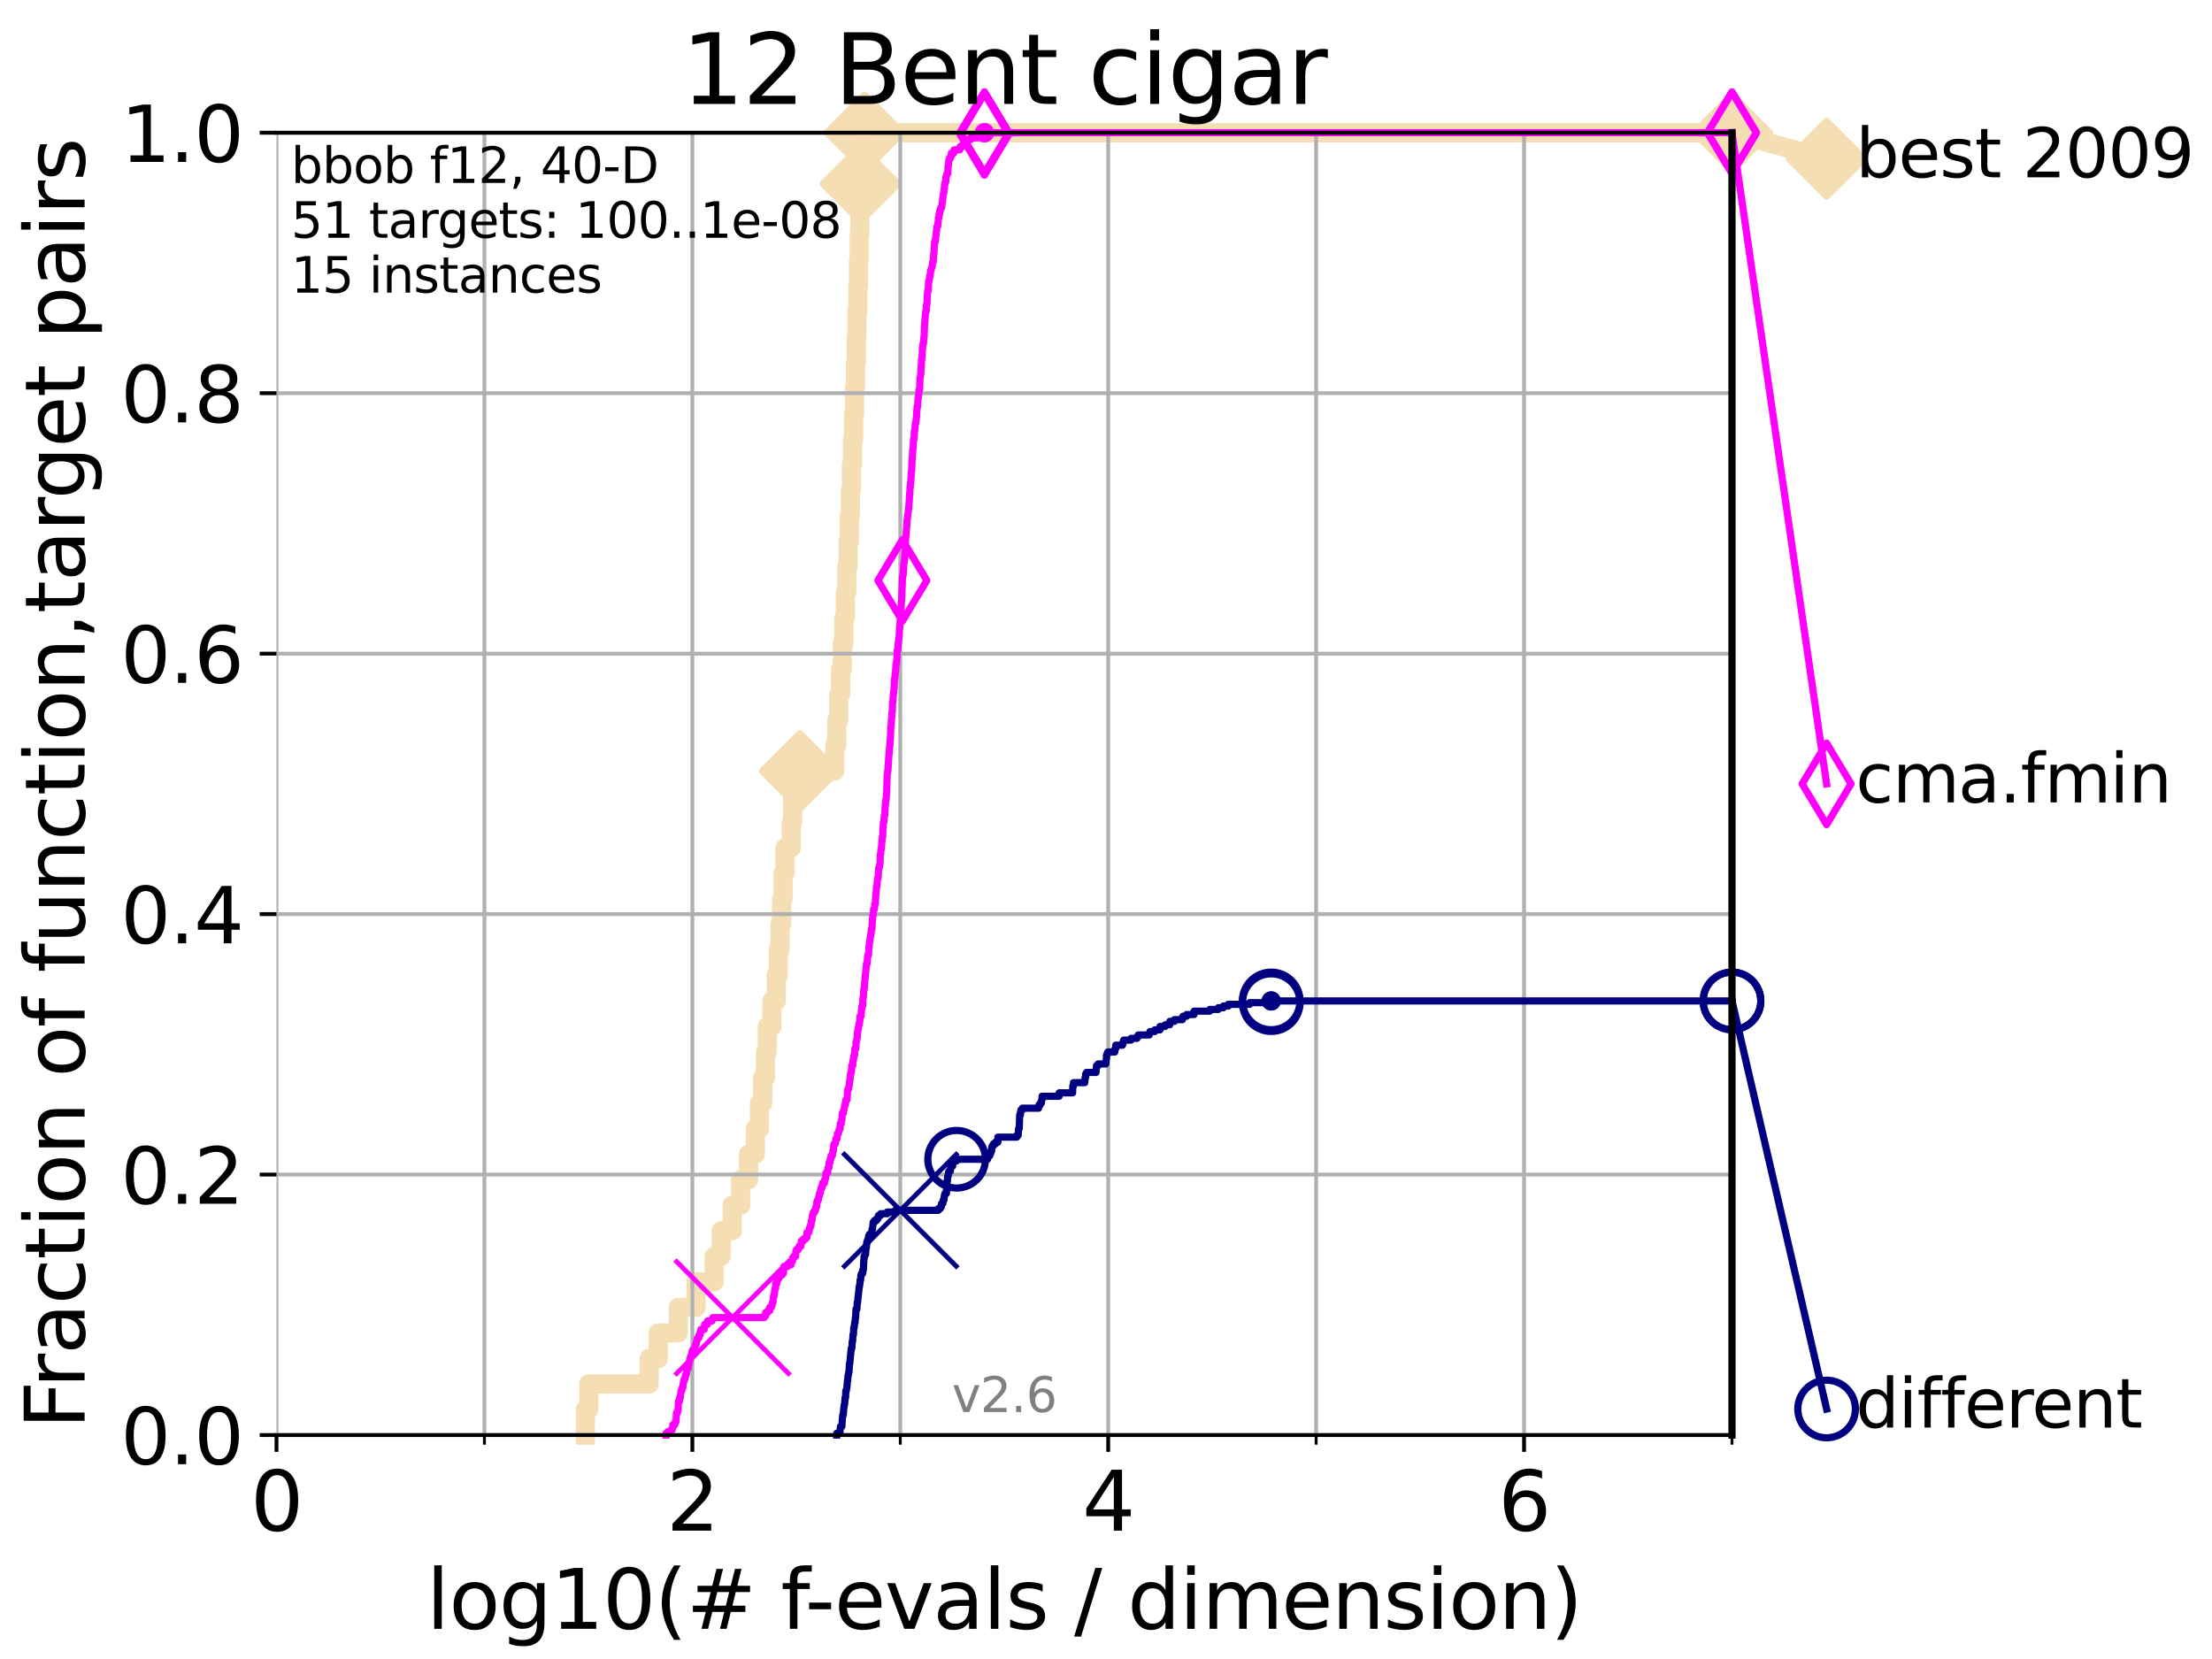<?xml version="1.0" encoding="utf-8" standalone="no"?>
<!DOCTYPE svg PUBLIC "-//W3C//DTD SVG 1.1//EN"
  "http://www.w3.org/Graphics/SVG/1.1/DTD/svg11.dtd">
<svg height="345.6pt" version="1.1" viewBox="0 0 460.8 345.6" width="460.8pt" xmlns="http://www.w3.org/2000/svg" xmlns:xlink="http://www.w3.org/1999/xlink">
 <defs>
  <style type="text/css">*{stroke-linecap:butt;stroke-linejoin:round;}</style>
 </defs>
 <g id="figure_1">
  <g id="patch_1">
   <path d="M 0 345.6 
L 460.8 345.6 
L 460.8 0 
L 0 0 
z
" style="fill:#ffffff;"/>
  </g>
  <g id="axes_1">
   <g id="patch_2">
    <path d="M 57.6 298.944 
L 360.806 298.944 
L 360.806 27.648 
L 57.6 27.648 
z
" style="fill:#ffffff;"/>
   </g>
   <g id="line2d_1">
    <path d="M 121.939 298.944 
L 121.939 293.624 
L 122.648 293.624 
L 122.648 288.305 
L 135.23 288.305 
L 135.23 282.985 
L 137.134 282.985 
L 137.134 277.666 
L 141.3 277.666 
L 141.3 272.346 
L 145.009 272.346 
L 145.009 267.027 
L 148.786 267.027 
L 148.786 261.707 
L 150.242 261.707 
L 150.242 256.388 
L 152.541 256.388 
L 152.541 251.068 
L 154.292 251.068 
L 154.292 245.749 
L 155.935 245.749 
L 155.935 240.429 
L 157.349 240.429 
L 157.349 235.11 
L 158.212 235.11 
L 158.212 229.79 
L 158.886 229.79 
L 158.886 224.471 
L 159.477 224.471 
L 159.477 219.151 
L 159.845 219.151 
L 159.845 213.832 
L 160.801 213.832 
L 160.801 208.512 
L 161.712 208.512 
L 161.712 203.192 
L 162.123 203.192 
L 162.123 197.873 
L 162.501 197.873 
L 162.501 192.553 
L 162.829 192.553 
L 162.829 187.234 
L 163.131 187.234 
L 163.131 181.914 
L 163.525 181.914 
L 163.525 176.595 
L 164.833 176.595 
L 164.833 171.275 
L 165.123 171.275 
L 165.123 165.956 
L 166.613 165.956 
L 166.613 160.636 
L 173.901 160.636 
L 173.901 155.317 
L 174.318 155.317 
L 174.318 149.997 
L 174.723 149.997 
L 174.723 144.678 
L 175.109 144.678 
L 175.109 139.358 
L 175.466 139.358 
L 175.466 134.039 
L 175.804 134.039 
L 175.804 128.719 
L 176.102 128.719 
L 176.102 123.4 
L 176.4 123.4 
L 176.4 118.08 
L 176.665 118.08 
L 176.665 112.76 
L 176.937 112.76 
L 176.937 107.441 
L 177.152 107.441 
L 177.152 102.121 
L 177.366 102.121 
L 177.366 96.802 
L 177.593 96.802 
L 177.593 91.482 
L 177.815 91.482 
L 177.815 86.163 
L 178.024 86.163 
L 178.024 80.843 
L 178.202 80.843 
L 178.202 75.524 
L 178.374 75.524 
L 178.374 70.204 
L 178.536 70.204 
L 178.536 64.885 
L 178.708 64.885 
L 178.708 59.565 
L 178.848 59.565 
L 178.848 54.246 
L 178.983 54.246 
L 178.983 48.926 
L 179.116 48.926 
L 179.116 43.607 
L 179.262 43.607 
L 179.262 38.287 
L 179.449 38.287 
L 179.449 32.968 
L 180.132 32.968 
L 180.132 27.648 
L 360.806 27.648 
" style="fill:none;stroke:#f5deb3;stroke-linecap:square;stroke-width:4;"/>
   </g>
   <g id="line2d_2">
    <defs>
     <path d="M -0 7.778 
L 7.778 0 
L 0 -7.778 
L -7.778 -0 
z
" id="m52c1899cb2" style="stroke:#f5deb3;stroke-linejoin:miter;stroke-width:1.5;"/>
    </defs>
    <g>
     <use style="fill:#f5deb3;stroke:#f5deb3;stroke-linejoin:miter;stroke-width:1.5;" x="166.613" xlink:href="#m52c1899cb2" y="160.636"/>
     <use style="fill:#f5deb3;stroke:#f5deb3;stroke-linejoin:miter;stroke-width:1.5;" x="179.262" xlink:href="#m52c1899cb2" y="38.287"/>
     <use style="fill:#f5deb3;stroke:#f5deb3;stroke-linejoin:miter;stroke-width:1.5;" x="180.132" xlink:href="#m52c1899cb2" y="27.648"/>
     <use style="fill:#f5deb3;stroke:#f5deb3;stroke-linejoin:miter;stroke-width:1.5;" x="180.132" xlink:href="#m52c1899cb2" y="27.648"/>
     <use style="fill:#f5deb3;stroke:#f5deb3;stroke-linejoin:miter;stroke-width:1.5;" x="360.806" xlink:href="#m52c1899cb2" y="27.648"/>
    </g>
   </g>
   <g id="line2d_3">
    <path style="fill:none;stroke:#f5deb3;stroke-linecap:square;stroke-width:4;"/>
    <g/>
   </g>
   <g id="line2d_4">
    <path d="M 360.806 27.648 
L 380.515 33.074 
" style="fill:none;stroke:#f5deb3;stroke-linecap:square;stroke-width:4;"/>
    <g>
     <use style="fill:#f5deb3;stroke:#f5deb3;stroke-linejoin:miter;stroke-width:1.5;" x="360.806" xlink:href="#m52c1899cb2" y="27.648"/>
     <use style="fill:#f5deb3;stroke:#f5deb3;stroke-linejoin:miter;stroke-width:1.5;" x="380.515" xlink:href="#m52c1899cb2" y="33.074"/>
    </g>
   </g>
   <g id="matplotlib.axis_1">
    <g id="xtick_1">
     <g id="line2d_5">
      <path clip-path="url(#p912cd4ab42)" d="M 57.6 298.944 
L 57.6 27.648 
" style="fill:none;stroke:#b0b0b0;stroke-linecap:square;stroke-width:0.8;"/>
     </g>
     <g id="line2d_6">
      <defs>
       <path d="M 0 0 
L 0 3.5 
" id="m2144203efa" style="stroke:#000000;stroke-width:0.8;"/>
      </defs>
      <g>
       <use style="stroke:#000000;stroke-width:0.8;" x="57.6" xlink:href="#m2144203efa" y="298.944"/>
      </g>
     </g>
     <g id="text_1">
      <!-- 0 -->
      <g transform="translate(52.192 318.861)scale(0.17 -0.17)">
       <defs>
        <path d="M 2034 4250 
Q 1547 4250 1301 3770 
Q 1056 3291 1056 2328 
Q 1056 1369 1301 889 
Q 1547 409 2034 409 
Q 2525 409 2770 889 
Q 3016 1369 3016 2328 
Q 3016 3291 2770 3770 
Q 2525 4250 2034 4250 
z
M 2034 4750 
Q 2819 4750 3233 4129 
Q 3647 3509 3647 2328 
Q 3647 1150 3233 529 
Q 2819 -91 2034 -91 
Q 1250 -91 836 529 
Q 422 1150 422 2328 
Q 422 3509 836 4129 
Q 1250 4750 2034 4750 
z
" id="DejaVuSans-30" transform="scale(0.016)"/>
       </defs>
       <use xlink:href="#DejaVuSans-30"/>
      </g>
     </g>
    </g>
    <g id="xtick_2">
     <g id="line2d_7">
      <path clip-path="url(#p912cd4ab42)" d="M 144.23 298.944 
L 144.23 27.648 
" style="fill:none;stroke:#b0b0b0;stroke-linecap:square;stroke-width:0.8;"/>
     </g>
     <g id="line2d_8">
      <g>
       <use style="stroke:#000000;stroke-width:0.8;" x="144.23" xlink:href="#m2144203efa" y="298.944"/>
      </g>
     </g>
     <g id="text_2">
      <!-- 2 -->
      <g transform="translate(138.822 318.861)scale(0.17 -0.17)">
       <defs>
        <path d="M 1228 531 
L 3431 531 
L 3431 0 
L 469 0 
L 469 531 
Q 828 903 1448 1529 
Q 2069 2156 2228 2338 
Q 2531 2678 2651 2914 
Q 2772 3150 2772 3378 
Q 2772 3750 2511 3984 
Q 2250 4219 1831 4219 
Q 1534 4219 1204 4116 
Q 875 4013 500 3803 
L 500 4441 
Q 881 4594 1212 4672 
Q 1544 4750 1819 4750 
Q 2544 4750 2975 4387 
Q 3406 4025 3406 3419 
Q 3406 3131 3298 2873 
Q 3191 2616 2906 2266 
Q 2828 2175 2409 1742 
Q 1991 1309 1228 531 
z
" id="DejaVuSans-32" transform="scale(0.016)"/>
       </defs>
       <use xlink:href="#DejaVuSans-32"/>
      </g>
     </g>
    </g>
    <g id="xtick_3">
     <g id="line2d_9">
      <path clip-path="url(#p912cd4ab42)" d="M 230.861 298.944 
L 230.861 27.648 
" style="fill:none;stroke:#b0b0b0;stroke-linecap:square;stroke-width:0.8;"/>
     </g>
     <g id="line2d_10">
      <g>
       <use style="stroke:#000000;stroke-width:0.8;" x="230.861" xlink:href="#m2144203efa" y="298.944"/>
      </g>
     </g>
     <g id="text_3">
      <!-- 4 -->
      <g transform="translate(225.453 318.861)scale(0.17 -0.17)">
       <defs>
        <path d="M 2419 4116 
L 825 1625 
L 2419 1625 
L 2419 4116 
z
M 2253 4666 
L 3047 4666 
L 3047 1625 
L 3713 1625 
L 3713 1100 
L 3047 1100 
L 3047 0 
L 2419 0 
L 2419 1100 
L 313 1100 
L 313 1709 
L 2253 4666 
z
" id="DejaVuSans-34" transform="scale(0.016)"/>
       </defs>
       <use xlink:href="#DejaVuSans-34"/>
      </g>
     </g>
    </g>
    <g id="xtick_4">
     <g id="line2d_11">
      <path clip-path="url(#p912cd4ab42)" d="M 317.491 298.944 
L 317.491 27.648 
" style="fill:none;stroke:#b0b0b0;stroke-linecap:square;stroke-width:0.8;"/>
     </g>
     <g id="line2d_12">
      <g>
       <use style="stroke:#000000;stroke-width:0.8;" x="317.491" xlink:href="#m2144203efa" y="298.944"/>
      </g>
     </g>
     <g id="text_4">
      <!-- 6 -->
      <g transform="translate(312.083 318.861)scale(0.17 -0.17)">
       <defs>
        <path d="M 2113 2584 
Q 1688 2584 1439 2293 
Q 1191 2003 1191 1497 
Q 1191 994 1439 701 
Q 1688 409 2113 409 
Q 2538 409 2786 701 
Q 3034 994 3034 1497 
Q 3034 2003 2786 2293 
Q 2538 2584 2113 2584 
z
M 3366 4563 
L 3366 3988 
Q 3128 4100 2886 4159 
Q 2644 4219 2406 4219 
Q 1781 4219 1451 3797 
Q 1122 3375 1075 2522 
Q 1259 2794 1537 2939 
Q 1816 3084 2150 3084 
Q 2853 3084 3261 2657 
Q 3669 2231 3669 1497 
Q 3669 778 3244 343 
Q 2819 -91 2113 -91 
Q 1303 -91 875 529 
Q 447 1150 447 2328 
Q 447 3434 972 4092 
Q 1497 4750 2381 4750 
Q 2619 4750 2861 4703 
Q 3103 4656 3366 4563 
z
" id="DejaVuSans-36" transform="scale(0.016)"/>
       </defs>
       <use xlink:href="#DejaVuSans-36"/>
      </g>
     </g>
    </g>
    <g id="xtick_5">
     <g id="line2d_13">
      <path clip-path="url(#p912cd4ab42)" d="M 100.915 298.944 
L 100.915 27.648 
" style="fill:none;stroke:#b0b0b0;stroke-linecap:square;stroke-width:0.8;"/>
     </g>
     <g id="line2d_14">
      <defs>
       <path d="M 0 0 
L 0 2 
" id="mc0ddcf04b4" style="stroke:#000000;stroke-width:0.6;"/>
      </defs>
      <g>
       <use style="stroke:#000000;stroke-width:0.6;" x="100.915" xlink:href="#mc0ddcf04b4" y="298.944"/>
      </g>
     </g>
    </g>
    <g id="xtick_6">
     <g id="line2d_15">
      <path clip-path="url(#p912cd4ab42)" d="M 187.546 298.944 
L 187.546 27.648 
" style="fill:none;stroke:#b0b0b0;stroke-linecap:square;stroke-width:0.8;"/>
     </g>
     <g id="line2d_16">
      <g>
       <use style="stroke:#000000;stroke-width:0.6;" x="187.546" xlink:href="#mc0ddcf04b4" y="298.944"/>
      </g>
     </g>
    </g>
    <g id="xtick_7">
     <g id="line2d_17">
      <path clip-path="url(#p912cd4ab42)" d="M 274.176 298.944 
L 274.176 27.648 
" style="fill:none;stroke:#b0b0b0;stroke-linecap:square;stroke-width:0.8;"/>
     </g>
     <g id="line2d_18">
      <g>
       <use style="stroke:#000000;stroke-width:0.6;" x="274.176" xlink:href="#mc0ddcf04b4" y="298.944"/>
      </g>
     </g>
    </g>
    <g id="xtick_8">
     <g id="line2d_19">
      <path clip-path="url(#p912cd4ab42)" d="M 360.806 298.944 
L 360.806 27.648 
" style="fill:none;stroke:#b0b0b0;stroke-linecap:square;stroke-width:0.8;"/>
     </g>
     <g id="line2d_20">
      <g>
       <use style="stroke:#000000;stroke-width:0.6;" x="360.806" xlink:href="#mc0ddcf04b4" y="298.944"/>
      </g>
     </g>
    </g>
    <g id="text_5">
     <!-- log10(# f-evals / dimension) -->
     <g transform="translate(88.823 339.314)scale(0.17 -0.17)">
      <defs>
       <path d="M 603 4863 
L 1178 4863 
L 1178 0 
L 603 0 
L 603 4863 
z
" id="DejaVuSans-6c" transform="scale(0.016)"/>
       <path d="M 1959 3097 
Q 1497 3097 1228 2736 
Q 959 2375 959 1747 
Q 959 1119 1226 758 
Q 1494 397 1959 397 
Q 2419 397 2687 759 
Q 2956 1122 2956 1747 
Q 2956 2369 2687 2733 
Q 2419 3097 1959 3097 
z
M 1959 3584 
Q 2709 3584 3137 3096 
Q 3566 2609 3566 1747 
Q 3566 888 3137 398 
Q 2709 -91 1959 -91 
Q 1206 -91 779 398 
Q 353 888 353 1747 
Q 353 2609 779 3096 
Q 1206 3584 1959 3584 
z
" id="DejaVuSans-6f" transform="scale(0.016)"/>
       <path d="M 2906 1791 
Q 2906 2416 2648 2759 
Q 2391 3103 1925 3103 
Q 1463 3103 1205 2759 
Q 947 2416 947 1791 
Q 947 1169 1205 825 
Q 1463 481 1925 481 
Q 2391 481 2648 825 
Q 2906 1169 2906 1791 
z
M 3481 434 
Q 3481 -459 3084 -895 
Q 2688 -1331 1869 -1331 
Q 1566 -1331 1297 -1286 
Q 1028 -1241 775 -1147 
L 775 -588 
Q 1028 -725 1275 -790 
Q 1522 -856 1778 -856 
Q 2344 -856 2625 -561 
Q 2906 -266 2906 331 
L 2906 616 
Q 2728 306 2450 153 
Q 2172 0 1784 0 
Q 1141 0 747 490 
Q 353 981 353 1791 
Q 353 2603 747 3093 
Q 1141 3584 1784 3584 
Q 2172 3584 2450 3431 
Q 2728 3278 2906 2969 
L 2906 3500 
L 3481 3500 
L 3481 434 
z
" id="DejaVuSans-67" transform="scale(0.016)"/>
       <path d="M 794 531 
L 1825 531 
L 1825 4091 
L 703 3866 
L 703 4441 
L 1819 4666 
L 2450 4666 
L 2450 531 
L 3481 531 
L 3481 0 
L 794 0 
L 794 531 
z
" id="DejaVuSans-31" transform="scale(0.016)"/>
       <path d="M 1984 4856 
Q 1566 4138 1362 3434 
Q 1159 2731 1159 2009 
Q 1159 1288 1364 580 
Q 1569 -128 1984 -844 
L 1484 -844 
Q 1016 -109 783 600 
Q 550 1309 550 2009 
Q 550 2706 781 3412 
Q 1013 4119 1484 4856 
L 1984 4856 
z
" id="DejaVuSans-28" transform="scale(0.016)"/>
       <path d="M 3272 2816 
L 2363 2816 
L 2100 1772 
L 3016 1772 
L 3272 2816 
z
M 2803 4594 
L 2478 3297 
L 3391 3297 
L 3719 4594 
L 4219 4594 
L 3897 3297 
L 4872 3297 
L 4872 2816 
L 3775 2816 
L 3519 1772 
L 4513 1772 
L 4513 1294 
L 3397 1294 
L 3072 0 
L 2572 0 
L 2894 1294 
L 1978 1294 
L 1656 0 
L 1153 0 
L 1478 1294 
L 494 1294 
L 494 1772 
L 1594 1772 
L 1856 2816 
L 850 2816 
L 850 3297 
L 1978 3297 
L 2297 4594 
L 2803 4594 
z
" id="DejaVuSans-23" transform="scale(0.016)"/>
       <path id="DejaVuSans-20" transform="scale(0.016)"/>
       <path d="M 2375 4863 
L 2375 4384 
L 1825 4384 
Q 1516 4384 1395 4259 
Q 1275 4134 1275 3809 
L 1275 3500 
L 2222 3500 
L 2222 3053 
L 1275 3053 
L 1275 0 
L 697 0 
L 697 3053 
L 147 3053 
L 147 3500 
L 697 3500 
L 697 3744 
Q 697 4328 969 4595 
Q 1241 4863 1831 4863 
L 2375 4863 
z
" id="DejaVuSans-66" transform="scale(0.016)"/>
       <path d="M 313 2009 
L 1997 2009 
L 1997 1497 
L 313 1497 
L 313 2009 
z
" id="DejaVuSans-2d" transform="scale(0.016)"/>
       <path d="M 3597 1894 
L 3597 1613 
L 953 1613 
Q 991 1019 1311 708 
Q 1631 397 2203 397 
Q 2534 397 2845 478 
Q 3156 559 3463 722 
L 3463 178 
Q 3153 47 2828 -22 
Q 2503 -91 2169 -91 
Q 1331 -91 842 396 
Q 353 884 353 1716 
Q 353 2575 817 3079 
Q 1281 3584 2069 3584 
Q 2775 3584 3186 3129 
Q 3597 2675 3597 1894 
z
M 3022 2063 
Q 3016 2534 2758 2815 
Q 2500 3097 2075 3097 
Q 1594 3097 1305 2825 
Q 1016 2553 972 2059 
L 3022 2063 
z
" id="DejaVuSans-65" transform="scale(0.016)"/>
       <path d="M 191 3500 
L 800 3500 
L 1894 563 
L 2988 3500 
L 3597 3500 
L 2284 0 
L 1503 0 
L 191 3500 
z
" id="DejaVuSans-76" transform="scale(0.016)"/>
       <path d="M 2194 1759 
Q 1497 1759 1228 1600 
Q 959 1441 959 1056 
Q 959 750 1161 570 
Q 1363 391 1709 391 
Q 2188 391 2477 730 
Q 2766 1069 2766 1631 
L 2766 1759 
L 2194 1759 
z
M 3341 1997 
L 3341 0 
L 2766 0 
L 2766 531 
Q 2569 213 2275 61 
Q 1981 -91 1556 -91 
Q 1019 -91 701 211 
Q 384 513 384 1019 
Q 384 1609 779 1909 
Q 1175 2209 1959 2209 
L 2766 2209 
L 2766 2266 
Q 2766 2663 2505 2880 
Q 2244 3097 1772 3097 
Q 1472 3097 1187 3025 
Q 903 2953 641 2809 
L 641 3341 
Q 956 3463 1253 3523 
Q 1550 3584 1831 3584 
Q 2591 3584 2966 3190 
Q 3341 2797 3341 1997 
z
" id="DejaVuSans-61" transform="scale(0.016)"/>
       <path d="M 2834 3397 
L 2834 2853 
Q 2591 2978 2328 3040 
Q 2066 3103 1784 3103 
Q 1356 3103 1142 2972 
Q 928 2841 928 2578 
Q 928 2378 1081 2264 
Q 1234 2150 1697 2047 
L 1894 2003 
Q 2506 1872 2764 1633 
Q 3022 1394 3022 966 
Q 3022 478 2636 193 
Q 2250 -91 1575 -91 
Q 1294 -91 989 -36 
Q 684 19 347 128 
L 347 722 
Q 666 556 975 473 
Q 1284 391 1588 391 
Q 1994 391 2212 530 
Q 2431 669 2431 922 
Q 2431 1156 2273 1281 
Q 2116 1406 1581 1522 
L 1381 1569 
Q 847 1681 609 1914 
Q 372 2147 372 2553 
Q 372 3047 722 3315 
Q 1072 3584 1716 3584 
Q 2034 3584 2315 3537 
Q 2597 3491 2834 3397 
z
" id="DejaVuSans-73" transform="scale(0.016)"/>
       <path d="M 1625 4666 
L 2156 4666 
L 531 -594 
L 0 -594 
L 1625 4666 
z
" id="DejaVuSans-2f" transform="scale(0.016)"/>
       <path d="M 2906 2969 
L 2906 4863 
L 3481 4863 
L 3481 0 
L 2906 0 
L 2906 525 
Q 2725 213 2448 61 
Q 2172 -91 1784 -91 
Q 1150 -91 751 415 
Q 353 922 353 1747 
Q 353 2572 751 3078 
Q 1150 3584 1784 3584 
Q 2172 3584 2448 3432 
Q 2725 3281 2906 2969 
z
M 947 1747 
Q 947 1113 1208 752 
Q 1469 391 1925 391 
Q 2381 391 2643 752 
Q 2906 1113 2906 1747 
Q 2906 2381 2643 2742 
Q 2381 3103 1925 3103 
Q 1469 3103 1208 2742 
Q 947 2381 947 1747 
z
" id="DejaVuSans-64" transform="scale(0.016)"/>
       <path d="M 603 3500 
L 1178 3500 
L 1178 0 
L 603 0 
L 603 3500 
z
M 603 4863 
L 1178 4863 
L 1178 4134 
L 603 4134 
L 603 4863 
z
" id="DejaVuSans-69" transform="scale(0.016)"/>
       <path d="M 3328 2828 
Q 3544 3216 3844 3400 
Q 4144 3584 4550 3584 
Q 5097 3584 5394 3201 
Q 5691 2819 5691 2113 
L 5691 0 
L 5113 0 
L 5113 2094 
Q 5113 2597 4934 2840 
Q 4756 3084 4391 3084 
Q 3944 3084 3684 2787 
Q 3425 2491 3425 1978 
L 3425 0 
L 2847 0 
L 2847 2094 
Q 2847 2600 2669 2842 
Q 2491 3084 2119 3084 
Q 1678 3084 1418 2786 
Q 1159 2488 1159 1978 
L 1159 0 
L 581 0 
L 581 3500 
L 1159 3500 
L 1159 2956 
Q 1356 3278 1631 3431 
Q 1906 3584 2284 3584 
Q 2666 3584 2933 3390 
Q 3200 3197 3328 2828 
z
" id="DejaVuSans-6d" transform="scale(0.016)"/>
       <path d="M 3513 2113 
L 3513 0 
L 2938 0 
L 2938 2094 
Q 2938 2591 2744 2837 
Q 2550 3084 2163 3084 
Q 1697 3084 1428 2787 
Q 1159 2491 1159 1978 
L 1159 0 
L 581 0 
L 581 3500 
L 1159 3500 
L 1159 2956 
Q 1366 3272 1645 3428 
Q 1925 3584 2291 3584 
Q 2894 3584 3203 3211 
Q 3513 2838 3513 2113 
z
" id="DejaVuSans-6e" transform="scale(0.016)"/>
       <path d="M 513 4856 
L 1013 4856 
Q 1481 4119 1714 3412 
Q 1947 2706 1947 2009 
Q 1947 1309 1714 600 
Q 1481 -109 1013 -844 
L 513 -844 
Q 928 -128 1133 580 
Q 1338 1288 1338 2009 
Q 1338 2731 1133 3434 
Q 928 4138 513 4856 
z
" id="DejaVuSans-29" transform="scale(0.016)"/>
      </defs>
      <use xlink:href="#DejaVuSans-6c"/>
      <use x="27.783" xlink:href="#DejaVuSans-6f"/>
      <use x="88.965" xlink:href="#DejaVuSans-67"/>
      <use x="152.441" xlink:href="#DejaVuSans-31"/>
      <use x="216.064" xlink:href="#DejaVuSans-30"/>
      <use x="279.688" xlink:href="#DejaVuSans-28"/>
      <use x="318.701" xlink:href="#DejaVuSans-23"/>
      <use x="402.49" xlink:href="#DejaVuSans-20"/>
      <use x="434.277" xlink:href="#DejaVuSans-66"/>
      <use x="463.982" xlink:href="#DejaVuSans-2d"/>
      <use x="500.066" xlink:href="#DejaVuSans-65"/>
      <use x="561.59" xlink:href="#DejaVuSans-76"/>
      <use x="620.77" xlink:href="#DejaVuSans-61"/>
      <use x="682.049" xlink:href="#DejaVuSans-6c"/>
      <use x="709.832" xlink:href="#DejaVuSans-73"/>
      <use x="761.932" xlink:href="#DejaVuSans-20"/>
      <use x="793.719" xlink:href="#DejaVuSans-2f"/>
      <use x="827.41" xlink:href="#DejaVuSans-20"/>
      <use x="859.197" xlink:href="#DejaVuSans-64"/>
      <use x="922.674" xlink:href="#DejaVuSans-69"/>
      <use x="950.457" xlink:href="#DejaVuSans-6d"/>
      <use x="1047.869" xlink:href="#DejaVuSans-65"/>
      <use x="1109.393" xlink:href="#DejaVuSans-6e"/>
      <use x="1172.771" xlink:href="#DejaVuSans-73"/>
      <use x="1224.871" xlink:href="#DejaVuSans-69"/>
      <use x="1252.654" xlink:href="#DejaVuSans-6f"/>
      <use x="1313.836" xlink:href="#DejaVuSans-6e"/>
      <use x="1377.215" xlink:href="#DejaVuSans-29"/>
     </g>
    </g>
   </g>
   <g id="matplotlib.axis_2">
    <g id="ytick_1">
     <g id="line2d_21">
      <path clip-path="url(#p912cd4ab42)" d="M 57.6 298.944 
L 360.806 298.944 
" style="fill:none;stroke:#b0b0b0;stroke-linecap:square;stroke-width:0.8;"/>
     </g>
     <g id="line2d_22">
      <defs>
       <path d="M 0 0 
L -3.5 0 
" id="m22709e8a7b" style="stroke:#000000;stroke-width:0.8;"/>
      </defs>
      <g>
       <use style="stroke:#000000;stroke-width:0.8;" x="57.6" xlink:href="#m22709e8a7b" y="298.944"/>
      </g>
     </g>
     <g id="text_6">
      <!-- 0.0 -->
      <g transform="translate(25.155 305.023)scale(0.16 -0.16)">
       <defs>
        <path d="M 684 794 
L 1344 794 
L 1344 0 
L 684 0 
L 684 794 
z
" id="DejaVuSans-2e" transform="scale(0.016)"/>
       </defs>
       <use xlink:href="#DejaVuSans-30"/>
       <use x="63.623" xlink:href="#DejaVuSans-2e"/>
       <use x="95.41" xlink:href="#DejaVuSans-30"/>
      </g>
     </g>
    </g>
    <g id="ytick_2">
     <g id="line2d_23">
      <path clip-path="url(#p912cd4ab42)" d="M 57.6 244.685 
L 360.806 244.685 
" style="fill:none;stroke:#b0b0b0;stroke-linecap:square;stroke-width:0.8;"/>
     </g>
     <g id="line2d_24">
      <g>
       <use style="stroke:#000000;stroke-width:0.8;" x="57.6" xlink:href="#m22709e8a7b" y="244.685"/>
      </g>
     </g>
     <g id="text_7">
      <!-- 0.2 -->
      <g transform="translate(25.155 250.764)scale(0.16 -0.16)">
       <use xlink:href="#DejaVuSans-30"/>
       <use x="63.623" xlink:href="#DejaVuSans-2e"/>
       <use x="95.41" xlink:href="#DejaVuSans-32"/>
      </g>
     </g>
    </g>
    <g id="ytick_3">
     <g id="line2d_25">
      <path clip-path="url(#p912cd4ab42)" d="M 57.6 190.426 
L 360.806 190.426 
" style="fill:none;stroke:#b0b0b0;stroke-linecap:square;stroke-width:0.8;"/>
     </g>
     <g id="line2d_26">
      <g>
       <use style="stroke:#000000;stroke-width:0.8;" x="57.6" xlink:href="#m22709e8a7b" y="190.426"/>
      </g>
     </g>
     <g id="text_8">
      <!-- 0.4 -->
      <g transform="translate(25.155 196.504)scale(0.16 -0.16)">
       <use xlink:href="#DejaVuSans-30"/>
       <use x="63.623" xlink:href="#DejaVuSans-2e"/>
       <use x="95.41" xlink:href="#DejaVuSans-34"/>
      </g>
     </g>
    </g>
    <g id="ytick_4">
     <g id="line2d_27">
      <path clip-path="url(#p912cd4ab42)" d="M 57.6 136.166 
L 360.806 136.166 
" style="fill:none;stroke:#b0b0b0;stroke-linecap:square;stroke-width:0.8;"/>
     </g>
     <g id="line2d_28">
      <g>
       <use style="stroke:#000000;stroke-width:0.8;" x="57.6" xlink:href="#m22709e8a7b" y="136.166"/>
      </g>
     </g>
     <g id="text_9">
      <!-- 0.6 -->
      <g transform="translate(25.155 142.245)scale(0.16 -0.16)">
       <use xlink:href="#DejaVuSans-30"/>
       <use x="63.623" xlink:href="#DejaVuSans-2e"/>
       <use x="95.41" xlink:href="#DejaVuSans-36"/>
      </g>
     </g>
    </g>
    <g id="ytick_5">
     <g id="line2d_29">
      <path clip-path="url(#p912cd4ab42)" d="M 57.6 81.907 
L 360.806 81.907 
" style="fill:none;stroke:#b0b0b0;stroke-linecap:square;stroke-width:0.8;"/>
     </g>
     <g id="line2d_30">
      <g>
       <use style="stroke:#000000;stroke-width:0.8;" x="57.6" xlink:href="#m22709e8a7b" y="81.907"/>
      </g>
     </g>
     <g id="text_10">
      <!-- 0.8 -->
      <g transform="translate(25.155 87.986)scale(0.16 -0.16)">
       <defs>
        <path d="M 2034 2216 
Q 1584 2216 1326 1975 
Q 1069 1734 1069 1313 
Q 1069 891 1326 650 
Q 1584 409 2034 409 
Q 2484 409 2743 651 
Q 3003 894 3003 1313 
Q 3003 1734 2745 1975 
Q 2488 2216 2034 2216 
z
M 1403 2484 
Q 997 2584 770 2862 
Q 544 3141 544 3541 
Q 544 4100 942 4425 
Q 1341 4750 2034 4750 
Q 2731 4750 3128 4425 
Q 3525 4100 3525 3541 
Q 3525 3141 3298 2862 
Q 3072 2584 2669 2484 
Q 3125 2378 3379 2068 
Q 3634 1759 3634 1313 
Q 3634 634 3220 271 
Q 2806 -91 2034 -91 
Q 1263 -91 848 271 
Q 434 634 434 1313 
Q 434 1759 690 2068 
Q 947 2378 1403 2484 
z
M 1172 3481 
Q 1172 3119 1398 2916 
Q 1625 2713 2034 2713 
Q 2441 2713 2670 2916 
Q 2900 3119 2900 3481 
Q 2900 3844 2670 4047 
Q 2441 4250 2034 4250 
Q 1625 4250 1398 4047 
Q 1172 3844 1172 3481 
z
" id="DejaVuSans-38" transform="scale(0.016)"/>
       </defs>
       <use xlink:href="#DejaVuSans-30"/>
       <use x="63.623" xlink:href="#DejaVuSans-2e"/>
       <use x="95.41" xlink:href="#DejaVuSans-38"/>
      </g>
     </g>
    </g>
    <g id="ytick_6">
     <g id="line2d_31">
      <path clip-path="url(#p912cd4ab42)" d="M 57.6 27.648 
L 360.806 27.648 
" style="fill:none;stroke:#b0b0b0;stroke-linecap:square;stroke-width:0.8;"/>
     </g>
     <g id="line2d_32">
      <g>
       <use style="stroke:#000000;stroke-width:0.8;" x="57.6" xlink:href="#m22709e8a7b" y="27.648"/>
      </g>
     </g>
     <g id="text_11">
      <!-- 1.0 -->
      <g transform="translate(25.155 33.727)scale(0.16 -0.16)">
       <use xlink:href="#DejaVuSans-31"/>
       <use x="63.623" xlink:href="#DejaVuSans-2e"/>
       <use x="95.41" xlink:href="#DejaVuSans-30"/>
      </g>
     </g>
    </g>
    <g id="text_12">
     <!-- Fraction of function,target pairs -->
     <g transform="translate(17.62 297.681)rotate(-90)scale(0.17 -0.17)">
      <defs>
       <path d="M 628 4666 
L 3309 4666 
L 3309 4134 
L 1259 4134 
L 1259 2759 
L 3109 2759 
L 3109 2228 
L 1259 2228 
L 1259 0 
L 628 0 
L 628 4666 
z
" id="DejaVuSans-46" transform="scale(0.016)"/>
       <path d="M 2631 2963 
Q 2534 3019 2420 3045 
Q 2306 3072 2169 3072 
Q 1681 3072 1420 2755 
Q 1159 2438 1159 1844 
L 1159 0 
L 581 0 
L 581 3500 
L 1159 3500 
L 1159 2956 
Q 1341 3275 1631 3429 
Q 1922 3584 2338 3584 
Q 2397 3584 2469 3576 
Q 2541 3569 2628 3553 
L 2631 2963 
z
" id="DejaVuSans-72" transform="scale(0.016)"/>
       <path d="M 3122 3366 
L 3122 2828 
Q 2878 2963 2633 3030 
Q 2388 3097 2138 3097 
Q 1578 3097 1268 2742 
Q 959 2388 959 1747 
Q 959 1106 1268 751 
Q 1578 397 2138 397 
Q 2388 397 2633 464 
Q 2878 531 3122 666 
L 3122 134 
Q 2881 22 2623 -34 
Q 2366 -91 2075 -91 
Q 1284 -91 818 406 
Q 353 903 353 1747 
Q 353 2603 823 3093 
Q 1294 3584 2113 3584 
Q 2378 3584 2631 3529 
Q 2884 3475 3122 3366 
z
" id="DejaVuSans-63" transform="scale(0.016)"/>
       <path d="M 1172 4494 
L 1172 3500 
L 2356 3500 
L 2356 3053 
L 1172 3053 
L 1172 1153 
Q 1172 725 1289 603 
Q 1406 481 1766 481 
L 2356 481 
L 2356 0 
L 1766 0 
Q 1100 0 847 248 
Q 594 497 594 1153 
L 594 3053 
L 172 3053 
L 172 3500 
L 594 3500 
L 594 4494 
L 1172 4494 
z
" id="DejaVuSans-74" transform="scale(0.016)"/>
       <path d="M 544 1381 
L 544 3500 
L 1119 3500 
L 1119 1403 
Q 1119 906 1312 657 
Q 1506 409 1894 409 
Q 2359 409 2629 706 
Q 2900 1003 2900 1516 
L 2900 3500 
L 3475 3500 
L 3475 0 
L 2900 0 
L 2900 538 
Q 2691 219 2414 64 
Q 2138 -91 1772 -91 
Q 1169 -91 856 284 
Q 544 659 544 1381 
z
M 1991 3584 
L 1991 3584 
z
" id="DejaVuSans-75" transform="scale(0.016)"/>
       <path d="M 750 794 
L 1409 794 
L 1409 256 
L 897 -744 
L 494 -744 
L 750 256 
L 750 794 
z
" id="DejaVuSans-2c" transform="scale(0.016)"/>
       <path d="M 1159 525 
L 1159 -1331 
L 581 -1331 
L 581 3500 
L 1159 3500 
L 1159 2969 
Q 1341 3281 1617 3432 
Q 1894 3584 2278 3584 
Q 2916 3584 3314 3078 
Q 3713 2572 3713 1747 
Q 3713 922 3314 415 
Q 2916 -91 2278 -91 
Q 1894 -91 1617 61 
Q 1341 213 1159 525 
z
M 3116 1747 
Q 3116 2381 2855 2742 
Q 2594 3103 2138 3103 
Q 1681 3103 1420 2742 
Q 1159 2381 1159 1747 
Q 1159 1113 1420 752 
Q 1681 391 2138 391 
Q 2594 391 2855 752 
Q 3116 1113 3116 1747 
z
" id="DejaVuSans-70" transform="scale(0.016)"/>
      </defs>
      <use xlink:href="#DejaVuSans-46"/>
      <use x="50.27" xlink:href="#DejaVuSans-72"/>
      <use x="91.383" xlink:href="#DejaVuSans-61"/>
      <use x="152.662" xlink:href="#DejaVuSans-63"/>
      <use x="207.643" xlink:href="#DejaVuSans-74"/>
      <use x="246.852" xlink:href="#DejaVuSans-69"/>
      <use x="274.635" xlink:href="#DejaVuSans-6f"/>
      <use x="335.816" xlink:href="#DejaVuSans-6e"/>
      <use x="399.195" xlink:href="#DejaVuSans-20"/>
      <use x="430.982" xlink:href="#DejaVuSans-6f"/>
      <use x="492.164" xlink:href="#DejaVuSans-66"/>
      <use x="527.369" xlink:href="#DejaVuSans-20"/>
      <use x="559.156" xlink:href="#DejaVuSans-66"/>
      <use x="594.361" xlink:href="#DejaVuSans-75"/>
      <use x="657.74" xlink:href="#DejaVuSans-6e"/>
      <use x="721.119" xlink:href="#DejaVuSans-63"/>
      <use x="776.1" xlink:href="#DejaVuSans-74"/>
      <use x="815.309" xlink:href="#DejaVuSans-69"/>
      <use x="843.092" xlink:href="#DejaVuSans-6f"/>
      <use x="904.273" xlink:href="#DejaVuSans-6e"/>
      <use x="967.652" xlink:href="#DejaVuSans-2c"/>
      <use x="999.439" xlink:href="#DejaVuSans-74"/>
      <use x="1038.648" xlink:href="#DejaVuSans-61"/>
      <use x="1099.928" xlink:href="#DejaVuSans-72"/>
      <use x="1139.291" xlink:href="#DejaVuSans-67"/>
      <use x="1202.768" xlink:href="#DejaVuSans-65"/>
      <use x="1264.291" xlink:href="#DejaVuSans-74"/>
      <use x="1303.5" xlink:href="#DejaVuSans-20"/>
      <use x="1335.287" xlink:href="#DejaVuSans-70"/>
      <use x="1398.764" xlink:href="#DejaVuSans-61"/>
      <use x="1460.043" xlink:href="#DejaVuSans-69"/>
      <use x="1487.826" xlink:href="#DejaVuSans-72"/>
      <use x="1528.939" xlink:href="#DejaVuSans-73"/>
     </g>
    </g>
   </g>
   <g id="line2d_33">
    <defs>
     <path d="M 0 1.5 
C 0.398 1.5 0.779 1.342 1.061 1.061 
C 1.342 0.779 1.5 0.398 1.5 0 
C 1.5 -0.398 1.342 -0.779 1.061 -1.061 
C 0.779 -1.342 0.398 -1.5 0 -1.5 
C -0.398 -1.5 -0.779 -1.342 -1.061 -1.061 
C -1.342 -0.779 -1.5 -0.398 -1.5 0 
C -1.5 0.398 -1.342 0.779 -1.061 1.061 
C -0.779 1.342 -0.398 1.5 0 1.5 
z
" id="mbc6b996e90" style="stroke:#f5deb3;"/>
    </defs>
    <g>
     <use style="fill:#f5deb3;stroke:#f5deb3;" x="180.132" xlink:href="#mbc6b996e90" y="27.648"/>
     <use style="fill:#f5deb3;stroke:#f5deb3;" x="180.132" xlink:href="#mbc6b996e90" y="27.648"/>
    </g>
   </g>
   <g id="line2d_34">
    <defs>
     <path d="M 0 1.5 
C 0.398 1.5 0.779 1.342 1.061 1.061 
C 1.342 0.779 1.5 0.398 1.5 0 
C 1.5 -0.398 1.342 -0.779 1.061 -1.061 
C 0.779 -1.342 0.398 -1.5 0 -1.5 
C -0.398 -1.5 -0.779 -1.342 -1.061 -1.061 
C -1.342 -0.779 -1.5 -0.398 -1.5 0 
C -1.5 0.398 -1.342 0.779 -1.061 1.061 
C -0.779 1.342 -0.398 1.5 0 1.5 
z
" id="m6c52df31d8" style="stroke:#000080;"/>
    </defs>
    <g>
     <use style="fill:#000080;stroke:#000080;" x="264.819" xlink:href="#m6c52df31d8" y="208.512"/>
     <use style="fill:#000080;stroke:#000080;" x="264.819" xlink:href="#m6c52df31d8" y="208.512"/>
    </g>
   </g>
   <g id="line2d_35">
    <path d="M 174.297 298.944 
L 174.297 298.589 
L 174.952 298.589 
L 175.038 297.525 
L 175.076 297.525 
L 175.076 297.171 
L 175.382 297.171 
L 175.486 295.398 
L 175.516 295.398 
L 175.566 294.688 
L 175.687 294.688 
L 175.775 293.27 
L 175.808 293.27 
L 175.896 292.561 
L 175.95 292.561 
L 176.047 291.142 
L 176.153 291.142 
L 176.196 289.723 
L 176.305 289.723 
L 176.409 289.014 
L 176.433 289.014 
L 176.54 287.596 
L 176.58 287.596 
L 176.661 286.532 
L 176.71 286.532 
L 176.806 285.822 
L 176.865 285.822 
L 176.956 284.049 
L 177.041 284.049 
L 177.146 282.631 
L 177.159 282.631 
L 177.252 281.567 
L 177.281 281.567 
L 177.351 280.858 
L 177.457 280.858 
L 177.531 279.439 
L 177.611 279.439 
L 177.697 278.021 
L 177.789 278.021 
L 177.844 276.602 
L 177.935 276.602 
L 178.043 275.538 
L 178.118 275.538 
L 178.191 274.474 
L 178.246 274.474 
L 178.32 272.701 
L 178.52 272.701 
L 178.586 271.282 
L 178.654 271.282 
L 178.756 270.219 
L 178.772 270.219 
L 178.87 269.155 
L 178.885 269.155 
L 178.969 268.091 
L 179.036 268.091 
L 179.12 267.381 
L 179.15 267.381 
L 179.173 266.672 
L 179.274 266.672 
L 179.34 265.608 
L 179.476 265.608 
L 179.476 265.254 
L 179.724 265.254 
L 179.733 264.544 
L 179.859 264.544 
L 179.952 262.417 
L 179.992 262.417 
L 179.992 261.707 
L 180.146 261.707 
L 180.146 261.353 
L 180.305 261.353 
L 180.411 259.934 
L 180.487 259.934 
L 180.555 258.87 
L 180.654 258.87 
L 180.654 258.516 
L 180.794 258.516 
L 180.794 258.161 
L 180.952 258.161 
L 180.953 257.452 
L 181.139 257.452 
L 181.139 257.097 
L 181.589 257.097 
L 181.671 256.033 
L 181.767 256.033 
L 181.854 254.969 
L 181.895 254.969 
L 181.895 254.615 
L 182.155 254.615 
L 182.155 254.26 
L 182.595 254.26 
L 182.595 253.905 
L 182.892 253.905 
L 182.892 253.551 
L 183.008 253.551 
L 183.008 253.196 
L 183.455 253.196 
L 183.455 252.841 
L 184.838 252.841 
L 184.838 252.487 
L 186.494 252.487 
L 186.494 252.132 
L 195.476 252.132 
L 195.476 251.778 
L 195.882 251.778 
L 195.882 251.423 
L 196.092 251.423 
L 196.139 250.714 
L 196.412 250.714 
L 196.485 250.004 
L 196.638 250.004 
L 196.742 248.94 
L 196.866 248.94 
L 196.866 248.586 
L 197.161 248.586 
L 197.252 246.103 
L 197.356 246.103 
L 197.406 245.039 
L 197.516 245.039 
L 197.581 244.33 
L 197.658 244.33 
L 197.658 243.976 
L 197.976 243.976 
L 198.087 242.912 
L 198.458 242.912 
L 198.458 242.202 
L 198.656 242.202 
L 198.656 241.848 
L 199.284 241.848 
L 199.284 241.493 
L 205.72 241.493 
L 205.72 241.138 
L 205.861 241.138 
L 205.861 240.784 
L 206.165 240.784 
L 206.165 240.429 
L 206.316 240.429 
L 206.316 240.075 
L 206.456 240.075 
L 206.456 239.72 
L 206.588 239.72 
L 206.588 239.011 
L 206.709 239.011 
L 206.709 238.656 
L 206.952 238.656 
L 206.952 238.301 
L 207.359 238.301 
L 207.359 237.947 
L 207.875 237.947 
L 207.875 236.883 
L 211.811 236.883 
L 211.811 236.528 
L 212.099 236.528 
L 212.187 235.11 
L 212.325 235.11 
L 212.422 232.273 
L 212.571 232.273 
L 212.595 231.563 
L 212.689 231.563 
L 212.689 231.209 
L 212.99 231.209 
L 212.99 230.854 
L 216.37 230.854 
L 216.444 230.145 
L 216.711 230.145 
L 216.711 229.79 
L 216.938 229.79 
L 216.986 229.081 
L 217.079 229.081 
L 217.079 228.372 
L 220.637 228.372 
L 220.637 227.662 
L 223.445 227.662 
L 223.478 226.244 
L 223.627 226.244 
L 223.627 225.534 
L 225.98 225.534 
L 226.042 224.471 
L 226.149 224.471 
L 226.149 223.761 
L 226.354 223.761 
L 226.354 223.407 
L 228.329 223.407 
L 228.424 221.988 
L 228.773 221.988 
L 228.773 221.634 
L 230.358 221.634 
L 230.453 220.57 
L 230.498 220.57 
L 230.498 219.86 
L 230.615 219.86 
L 230.615 219.506 
L 230.767 219.506 
L 230.767 219.151 
L 232.231 219.151 
L 232.284 218.442 
L 232.432 218.442 
L 232.432 217.733 
L 233.841 217.733 
L 233.841 217.378 
L 233.953 217.378 
L 233.953 217.023 
L 234.088 217.023 
L 234.088 216.669 
L 235.61 216.669 
L 235.61 216.314 
L 236.842 216.314 
L 236.842 215.959 
L 237.126 215.959 
L 237.126 215.605 
L 239.416 215.605 
L 239.416 215.25 
L 239.553 215.25 
L 239.553 214.895 
L 240.553 214.895 
L 240.553 214.541 
L 241.645 214.541 
L 241.645 213.832 
L 242.726 213.832 
L 242.726 213.477 
L 243.673 213.477 
L 243.702 212.768 
L 244.651 212.768 
L 244.651 212.413 
L 246.318 212.413 
L 246.428 211.704 
L 247.185 211.704 
L 247.185 211.349 
L 248.747 211.349 
L 248.747 210.64 
L 252.02 210.64 
L 252.02 210.285 
L 253.783 210.285 
L 253.783 209.931 
L 254.851 209.931 
L 254.851 209.576 
L 255.86 209.576 
L 255.86 209.221 
L 260.326 209.221 
L 260.326 208.867 
L 264.819 208.867 
L 264.819 208.512 
L 360.806 208.512 
L 360.806 208.512 
" style="fill:none;stroke:#000080;stroke-linecap:square;stroke-width:1.5;"/>
   </g>
   <g id="line2d_36">
    <defs>
     <path d="M 0 6 
C 1.591 6 3.117 5.368 4.243 4.243 
C 5.368 3.117 6 1.591 6 0 
C 6 -1.591 5.368 -3.117 4.243 -4.243 
C 3.117 -5.368 1.591 -6 0 -6 
C -1.591 -6 -3.117 -5.368 -4.243 -4.243 
C -5.368 -3.117 -6 -1.591 -6 0 
C -6 1.591 -5.368 3.117 -4.243 4.243 
C -3.117 5.368 -1.591 6 0 6 
z
" id="mfcb3cc2ad2" style="stroke:#000080;stroke-width:1.5;"/>
    </defs>
    <g>
     <use style="fill-opacity:0;stroke:#000080;stroke-width:1.5;" x="199.284" xlink:href="#mfcb3cc2ad2" y="241.493"/>
     <use style="fill-opacity:0;stroke:#000080;stroke-width:1.5;" x="264.819" xlink:href="#mfcb3cc2ad2" y="208.867"/>
     <use style="fill-opacity:0;stroke:#000080;stroke-width:1.5;" x="264.819" xlink:href="#mfcb3cc2ad2" y="208.512"/>
     <use style="fill-opacity:0;stroke:#000080;stroke-width:1.5;" x="360.806" xlink:href="#mfcb3cc2ad2" y="208.512"/>
    </g>
   </g>
   <g id="line2d_37">
    <path style="fill:none;stroke:#000080;stroke-linecap:square;stroke-width:1.5;"/>
    <g/>
   </g>
   <g id="line2d_38">
    <path clip-path="url(#p912cd4ab42)" d="M 187.555 252.132 
" style="fill:none;stroke:#000080;stroke-linecap:square;stroke-width:1.5;"/>
    <defs>
     <path d="M -12 12 
L 12 -12 
M -12 -12 
L 12 12 
" id="m12296798a2" style="stroke:#000080;"/>
    </defs>
    <g clip-path="url(#p912cd4ab42)">
     <use style="fill:#000080;stroke:#000080;" x="187.555" xlink:href="#m12296798a2" y="252.132"/>
    </g>
   </g>
   <g id="line2d_39">
    <defs>
     <path d="M 0 1.5 
C 0.398 1.5 0.779 1.342 1.061 1.061 
C 1.342 0.779 1.5 0.398 1.5 0 
C 1.5 -0.398 1.342 -0.779 1.061 -1.061 
C 0.779 -1.342 0.398 -1.5 0 -1.5 
C -0.398 -1.5 -0.779 -1.342 -1.061 -1.061 
C -1.342 -0.779 -1.5 -0.398 -1.5 0 
C -1.5 0.398 -1.342 0.779 -1.061 1.061 
C -0.779 1.342 -0.398 1.5 0 1.5 
z
" id="md98daa08fc" style="stroke:#ff00ff;"/>
    </defs>
    <g>
     <use style="fill:#ff00ff;stroke:#ff00ff;" x="205.078" xlink:href="#md98daa08fc" y="27.648"/>
     <use style="fill:#ff00ff;stroke:#ff00ff;" x="205.078" xlink:href="#md98daa08fc" y="27.648"/>
    </g>
   </g>
   <g id="line2d_40">
    <path d="M 138.75 298.944 
L 138.75 298.589 
L 139.105 298.589 
L 139.105 298.235 
L 139.725 298.235 
L 139.725 297.88 
L 140.027 297.88 
L 140.027 297.525 
L 140.156 297.525 
L 140.162 296.816 
L 140.572 296.816 
L 140.572 296.462 
L 140.686 296.462 
L 140.686 296.107 
L 140.833 296.107 
L 140.923 294.334 
L 141.101 294.334 
L 141.101 293.979 
L 141.234 293.979 
L 141.344 291.851 
L 141.573 291.851 
L 141.584 291.142 
L 141.724 291.142 
L 141.831 290.078 
L 141.858 290.078 
L 141.858 289.723 
L 142.017 289.723 
L 142.017 289.369 
L 142.138 289.369 
L 142.138 289.014 
L 142.254 289.014 
L 142.363 287.95 
L 142.42 287.95 
L 142.42 287.596 
L 142.534 287.596 
L 142.534 287.241 
L 142.687 287.241 
L 142.774 286.532 
L 142.885 286.532 
L 142.885 286.177 
L 143.031 286.177 
L 143.106 285.113 
L 143.364 285.113 
L 143.423 284.404 
L 143.492 284.404 
L 143.575 283.695 
L 143.633 283.695 
L 143.74 282.985 
L 143.865 282.985 
L 143.865 282.631 
L 144.018 282.631 
L 144.018 282.276 
L 144.141 282.276 
L 144.15 281.567 
L 144.282 281.567 
L 144.282 281.212 
L 144.64 281.212 
L 144.64 280.858 
L 144.754 280.858 
L 144.837 280.148 
L 144.995 280.148 
L 145.09 279.439 
L 145.171 279.439 
L 145.171 279.084 
L 145.287 279.084 
L 145.287 278.73 
L 145.586 278.73 
L 145.635 278.021 
L 145.886 278.021 
L 145.925 277.311 
L 146.011 277.311 
L 146.011 276.957 
L 146.691 276.957 
L 146.716 276.247 
L 146.823 276.247 
L 146.823 275.893 
L 147.372 275.893 
L 147.392 275.183 
L 148.311 275.183 
L 148.311 274.829 
L 148.492 274.829 
L 148.492 274.474 
L 159.199 274.474 
L 159.199 274.12 
L 159.498 274.12 
L 159.512 273.41 
L 159.94 273.41 
L 159.94 273.056 
L 160.345 273.056 
L 160.363 272.346 
L 160.693 272.346 
L 160.693 271.992 
L 160.836 271.992 
L 160.927 271.282 
L 161.026 271.282 
L 161.127 270.219 
L 161.17 270.219 
L 161.17 269.864 
L 161.293 269.864 
L 161.373 268.8 
L 161.428 268.8 
L 161.428 268.445 
L 161.57 268.445 
L 161.584 267.381 
L 161.834 267.381 
L 161.842 266.672 
L 162.031 266.672 
L 162.031 266.318 
L 162.257 266.318 
L 162.257 265.963 
L 162.478 265.963 
L 162.478 265.608 
L 162.917 265.608 
L 162.917 265.254 
L 163.207 265.254 
L 163.293 263.835 
L 164.091 263.835 
L 164.091 263.48 
L 164.787 263.48 
L 164.873 262.771 
L 165.086 262.771 
L 165.09 262.062 
L 165.345 262.062 
L 165.345 261.707 
L 165.752 261.707 
L 165.779 260.643 
L 165.932 260.643 
L 165.932 260.289 
L 166.346 260.289 
L 166.346 259.934 
L 166.508 259.934 
L 166.508 259.579 
L 166.857 259.579 
L 166.935 258.516 
L 167.327 258.516 
L 167.327 258.161 
L 167.735 258.161 
L 167.735 257.806 
L 168.091 257.806 
L 168.103 256.742 
L 168.495 256.742 
L 168.559 256.033 
L 168.677 256.033 
L 168.677 255.678 
L 168.798 255.678 
L 168.798 255.324 
L 168.949 255.324 
L 169.029 254.26 
L 169.165 254.26 
L 169.215 253.196 
L 169.34 253.196 
L 169.34 252.841 
L 169.472 252.841 
L 169.472 252.487 
L 169.698 252.487 
L 169.698 252.132 
L 169.877 252.132 
L 169.969 251.423 
L 170.117 251.423 
L 170.166 250.359 
L 170.306 250.359 
L 170.306 250.004 
L 170.471 250.004 
L 170.546 249.295 
L 170.648 249.295 
L 170.712 248.586 
L 170.868 248.586 
L 170.949 247.877 
L 171.018 247.877 
L 171.018 247.522 
L 171.183 247.522 
L 171.183 247.167 
L 171.343 247.167 
L 171.348 246.458 
L 171.736 246.458 
L 171.775 245.749 
L 171.913 245.749 
L 172.022 245.039 
L 172.056 245.039 
L 172.056 244.33 
L 172.414 244.33 
L 172.483 243.266 
L 172.685 243.266 
L 172.723 242.202 
L 172.903 242.202 
L 172.933 241.493 
L 173.063 241.493 
L 173.122 240.784 
L 173.395 240.784 
L 173.502 239.72 
L 173.618 239.72 
L 173.655 238.656 
L 173.744 238.656 
L 173.744 238.301 
L 174.003 238.301 
L 174.107 237.592 
L 174.123 237.592 
L 174.123 237.237 
L 174.374 237.237 
L 174.445 236.174 
L 174.649 236.174 
L 174.746 235.464 
L 174.866 235.464 
L 174.866 235.11 
L 175.013 235.11 
L 175.036 234.046 
L 175.258 234.046 
L 175.316 233.336 
L 175.376 233.336 
L 175.44 231.918 
L 175.693 231.918 
L 175.733 231.209 
L 175.827 231.209 
L 175.936 230.499 
L 175.981 230.499 
L 175.981 230.145 
L 176.115 230.145 
L 176.152 229.435 
L 176.227 229.435 
L 176.227 229.081 
L 176.47 229.081 
L 176.551 227.308 
L 176.605 227.308 
L 176.605 226.953 
L 176.748 226.953 
L 176.854 226.244 
L 176.909 226.244 
L 176.997 225.18 
L 177.053 225.18 
L 177.163 223.761 
L 177.242 223.761 
L 177.242 223.407 
L 177.359 223.407 
L 177.425 221.988 
L 177.644 221.988 
L 177.668 220.924 
L 177.777 220.924 
L 177.879 219.86 
L 178.016 219.86 
L 178.074 218.442 
L 178.302 218.442 
L 178.33 217.023 
L 178.429 217.023 
L 178.515 216.314 
L 178.57 216.314 
L 178.631 214.895 
L 178.711 214.895 
L 178.782 214.186 
L 178.855 214.186 
L 178.881 213.477 
L 179.007 213.477 
L 179.06 212.768 
L 179.121 212.768 
L 179.156 211.704 
L 179.379 211.704 
L 179.457 210.285 
L 179.503 210.285 
L 179.552 209.576 
L 179.698 209.576 
L 179.759 207.803 
L 179.851 207.803 
L 179.959 206.03 
L 180.04 206.03 
L 180.15 204.256 
L 180.192 204.256 
L 180.284 202.838 
L 180.325 202.838 
L 180.429 201.419 
L 180.468 201.419 
L 180.504 200.71 
L 180.649 200.71 
L 180.729 199.291 
L 180.788 199.291 
L 180.788 198.937 
L 180.916 198.937 
L 181.011 197.164 
L 181.056 197.164 
L 181.15 196.1 
L 181.19 196.1 
L 181.3 195.036 
L 181.38 195.036 
L 181.445 194.327 
L 181.501 194.327 
L 181.506 193.617 
L 181.629 193.617 
L 181.739 191.49 
L 181.784 191.49 
L 181.793 190.78 
L 181.898 190.78 
L 182 189.362 
L 182.177 189.362 
L 182.229 188.298 
L 182.348 188.298 
L 182.458 186.17 
L 182.504 186.17 
L 182.576 184.751 
L 182.678 184.751 
L 182.783 183.333 
L 182.803 183.333 
L 182.803 182.978 
L 182.919 182.978 
L 183.012 181.205 
L 183.043 181.205 
L 183.043 180.85 
L 183.156 180.85 
L 183.249 180.141 
L 183.307 180.141 
L 183.395 178.013 
L 183.451 178.013 
L 183.521 176.949 
L 183.586 176.949 
L 183.694 175.531 
L 183.7 175.531 
L 183.8 174.467 
L 183.862 174.467 
L 183.945 172.339 
L 183.973 172.339 
L 184.038 171.275 
L 184.119 171.275 
L 184.221 169.857 
L 184.313 169.857 
L 184.417 167.729 
L 184.452 167.729 
L 184.511 166.665 
L 184.58 166.665 
L 184.688 165.246 
L 184.707 165.246 
L 184.816 161.346 
L 184.833 161.346 
L 184.912 160.636 
L 184.967 160.636 
L 185.063 158.863 
L 185.082 158.863 
L 185.183 157.09 
L 185.227 157.09 
L 185.333 155.317 
L 185.363 155.317 
L 185.468 153.898 
L 185.49 153.898 
L 185.571 151.416 
L 185.632 151.416 
L 185.725 149.643 
L 185.745 149.643 
L 185.832 148.224 
L 185.887 148.224 
L 185.942 146.096 
L 186.026 146.096 
L 186.087 144.678 
L 186.138 144.678 
L 186.226 143.614 
L 186.251 143.614 
L 186.343 141.486 
L 186.398 141.486 
L 186.508 140.067 
L 186.561 140.067 
L 186.647 138.294 
L 186.727 138.294 
L 186.838 137.23 
L 186.84 137.23 
L 186.918 135.457 
L 187.034 135.457 
L 187.127 133.684 
L 187.175 133.684 
L 187.284 132.62 
L 187.321 132.62 
L 187.387 130.847 
L 187.438 130.847 
L 187.548 128.719 
L 187.564 128.719 
L 187.621 127.301 
L 187.697 127.301 
L 187.776 125.173 
L 187.819 125.173 
L 187.923 122.336 
L 187.932 122.336 
L 187.994 120.208 
L 188.066 120.208 
L 188.11 119.499 
L 188.19 119.499 
L 188.27 117.371 
L 188.32 117.371 
L 188.427 116.661 
L 188.438 116.661 
L 188.539 114.888 
L 188.579 114.888 
L 188.683 111.697 
L 188.75 111.697 
L 188.848 109.923 
L 188.871 109.923 
L 188.973 108.15 
L 189.018 108.15 
L 189.124 107.086 
L 189.151 107.086 
L 189.254 106.022 
L 189.291 106.022 
L 189.376 104.604 
L 189.402 104.604 
L 189.494 102.831 
L 189.528 102.831 
L 189.585 101.412 
L 189.64 101.412 
L 189.75 99.994 
L 189.755 99.994 
L 189.853 98.22 
L 189.912 98.22 
L 190.003 95.738 
L 190.036 95.738 
L 190.139 93.61 
L 190.2 93.61 
L 190.31 91.482 
L 190.423 91.482 
L 190.481 89.709 
L 190.563 89.709 
L 190.67 88.291 
L 190.743 88.291 
L 190.853 87.227 
L 190.896 87.227 
L 190.991 85.454 
L 191.031 85.454 
L 191.048 84.744 
L 191.152 84.744 
L 191.248 82.971 
L 191.282 82.971 
L 191.361 82.262 
L 191.395 82.262 
L 191.446 81.198 
L 191.58 81.198 
L 191.644 78.715 
L 191.694 78.715 
L 191.778 78.006 
L 191.811 78.006 
L 191.9 76.233 
L 191.941 76.233 
L 191.967 74.814 
L 192.061 74.814 
L 192.171 72.332 
L 192.227 72.332 
L 192.274 71.623 
L 192.363 71.623 
L 192.465 70.204 
L 192.505 70.204 
L 192.597 67.722 
L 192.622 67.722 
L 192.731 65.949 
L 192.741 65.949 
L 192.835 64.885 
L 192.941 64.885 
L 193.009 63.466 
L 193.095 63.466 
L 193.205 60.984 
L 193.249 60.984 
L 193.249 60.629 
L 193.372 60.629 
L 193.448 58.501 
L 193.585 58.501 
L 193.677 57.437 
L 193.785 57.437 
L 193.844 56.373 
L 193.963 56.373 
L 194.073 55.664 
L 194.156 55.664 
L 194.264 54.955 
L 194.277 54.955 
L 194.277 54.6 
L 194.408 54.6 
L 194.51 52.827 
L 194.563 52.827 
L 194.671 50.699 
L 194.706 50.699 
L 194.706 50.345 
L 194.839 50.345 
L 194.934 49.281 
L 194.971 49.281 
L 195.066 48.217 
L 195.09 48.217 
L 195.185 47.153 
L 195.347 47.153 
L 195.443 46.089 
L 195.468 46.089 
L 195.492 45.38 
L 195.597 45.38 
L 195.601 44.67 
L 195.738 44.67 
L 195.755 43.961 
L 195.864 43.961 
L 195.864 43.607 
L 195.995 43.607 
L 195.995 43.252 
L 196.175 43.252 
L 196.281 42.188 
L 196.329 42.188 
L 196.411 41.124 
L 196.455 41.124 
L 196.491 40.415 
L 196.581 40.415 
L 196.691 39.351 
L 196.733 39.351 
L 196.782 38.287 
L 196.893 38.287 
L 196.893 37.932 
L 197.021 37.932 
L 197.045 36.869 
L 197.151 36.869 
L 197.257 36.159 
L 197.445 36.159 
L 197.518 34.386 
L 197.573 34.386 
L 197.662 33.322 
L 197.765 33.322 
L 197.765 32.968 
L 197.995 32.968 
L 197.995 32.613 
L 198.157 32.613 
L 198.178 31.904 
L 198.684 31.904 
L 198.758 31.194 
L 199.95 31.194 
L 200.05 30.485 
L 200.66 30.485 
L 200.66 30.13 
L 200.783 30.13 
L 200.805 29.421 
L 201.184 29.421 
L 201.184 29.067 
L 202.21 29.067 
L 202.21 28.712 
L 203.656 28.712 
L 203.656 28.357 
L 203.787 28.357 
L 203.787 28.003 
L 205.078 28.003 
L 205.078 27.648 
L 360.806 27.648 
L 360.806 27.648 
" style="fill:none;stroke:#ff00ff;stroke-linecap:square;stroke-width:1.5;"/>
   </g>
   <g id="line2d_41">
    <defs>
     <path d="M -0 8.485 
L 5.091 0 
L 0 -8.485 
L -5.091 -0 
z
" id="m71b55f545a" style="stroke:#ff00ff;stroke-linejoin:miter;stroke-width:1.5;"/>
    </defs>
    <g>
     <use style="fill-opacity:0;stroke:#ff00ff;stroke-linejoin:miter;stroke-width:1.5;" x="187.981" xlink:href="#m71b55f545a" y="120.917"/>
     <use style="fill-opacity:0;stroke:#ff00ff;stroke-linejoin:miter;stroke-width:1.5;" x="205.078" xlink:href="#m71b55f545a" y="28.003"/>
     <use style="fill-opacity:0;stroke:#ff00ff;stroke-linejoin:miter;stroke-width:1.5;" x="205.078" xlink:href="#m71b55f545a" y="27.648"/>
     <use style="fill-opacity:0;stroke:#ff00ff;stroke-linejoin:miter;stroke-width:1.5;" x="205.078" xlink:href="#m71b55f545a" y="27.648"/>
     <use style="fill-opacity:0;stroke:#ff00ff;stroke-linejoin:miter;stroke-width:1.5;" x="360.806" xlink:href="#m71b55f545a" y="27.648"/>
    </g>
   </g>
   <g id="line2d_42">
    <path style="fill:none;stroke:#ff00ff;stroke-linecap:square;stroke-width:1.5;"/>
    <g/>
   </g>
   <g id="line2d_43">
    <path clip-path="url(#p912cd4ab42)" d="M 152.602 274.474 
" style="fill:none;stroke:#ff00ff;stroke-linecap:square;stroke-width:1.5;"/>
    <defs>
     <path d="M -12 12 
L 12 -12 
M -12 -12 
L 12 12 
" id="mad265948dc" style="stroke:#ff00ff;"/>
    </defs>
    <g clip-path="url(#p912cd4ab42)">
     <use style="fill:#ff00ff;stroke:#ff00ff;" x="152.602" xlink:href="#mad265948dc" y="274.474"/>
    </g>
   </g>
   <g id="line2d_44">
    <path d="M 360.806 208.512 
L 380.515 293.518 
" style="fill:none;stroke:#000080;stroke-linecap:square;stroke-width:1.5;"/>
    <g>
     <use style="fill-opacity:0;stroke:#000080;stroke-width:1.5;" x="360.806" xlink:href="#mfcb3cc2ad2" y="208.512"/>
     <use style="fill-opacity:0;stroke:#000080;stroke-width:1.5;" x="380.515" xlink:href="#mfcb3cc2ad2" y="293.518"/>
    </g>
   </g>
   <g id="line2d_45">
    <path d="M 360.806 27.648 
L 380.515 163.296 
" style="fill:none;stroke:#ff00ff;stroke-linecap:square;stroke-width:1.5;"/>
    <g>
     <use style="fill-opacity:0;stroke:#ff00ff;stroke-linejoin:miter;stroke-width:1.5;" x="360.806" xlink:href="#m71b55f545a" y="27.648"/>
     <use style="fill-opacity:0;stroke:#ff00ff;stroke-linejoin:miter;stroke-width:1.5;" x="380.515" xlink:href="#m71b55f545a" y="163.296"/>
    </g>
   </g>
   <g id="line2d_46">
    <path d="M 360.806 298.944 
L 360.806 27.648 
" style="fill:none;stroke:#000000;stroke-linecap:square;stroke-width:1.5;"/>
   </g>
   <g id="patch_3">
    <path d="M 57.6 298.944 
L 360.806 298.944 
" style="fill:none;stroke:#000000;stroke-linecap:square;stroke-linejoin:miter;stroke-width:0.8;"/>
   </g>
   <g id="patch_4">
    <path d="M 57.6 27.648 
L 360.806 27.648 
" style="fill:none;stroke:#000000;stroke-linecap:square;stroke-linejoin:miter;stroke-width:0.8;"/>
   </g>
   <g id="text_13">
    <!-- different -->
    <g transform="translate(386.579 297.381)scale(0.14 -0.14)">
     <use xlink:href="#DejaVuSans-64"/>
     <use x="63.477" xlink:href="#DejaVuSans-69"/>
     <use x="91.26" xlink:href="#DejaVuSans-66"/>
     <use x="126.465" xlink:href="#DejaVuSans-66"/>
     <use x="161.67" xlink:href="#DejaVuSans-65"/>
     <use x="223.193" xlink:href="#DejaVuSans-72"/>
     <use x="262.057" xlink:href="#DejaVuSans-65"/>
     <use x="323.58" xlink:href="#DejaVuSans-6e"/>
     <use x="386.959" xlink:href="#DejaVuSans-74"/>
    </g>
   </g>
   <g id="text_14">
    <!-- cma.fmin  -->
    <g transform="translate(386.579 167.159)scale(0.14 -0.14)">
     <use xlink:href="#DejaVuSans-63"/>
     <use x="54.98" xlink:href="#DejaVuSans-6d"/>
     <use x="152.393" xlink:href="#DejaVuSans-61"/>
     <use x="213.672" xlink:href="#DejaVuSans-2e"/>
     <use x="245.459" xlink:href="#DejaVuSans-66"/>
     <use x="280.664" xlink:href="#DejaVuSans-6d"/>
     <use x="378.076" xlink:href="#DejaVuSans-69"/>
     <use x="405.859" xlink:href="#DejaVuSans-6e"/>
     <use x="469.238" xlink:href="#DejaVuSans-20"/>
    </g>
   </g>
   <g id="text_15">
    <!-- best 2009 -->
    <g transform="translate(386.579 36.937)scale(0.14 -0.14)">
     <defs>
      <path d="M 3116 1747 
Q 3116 2381 2855 2742 
Q 2594 3103 2138 3103 
Q 1681 3103 1420 2742 
Q 1159 2381 1159 1747 
Q 1159 1113 1420 752 
Q 1681 391 2138 391 
Q 2594 391 2855 752 
Q 3116 1113 3116 1747 
z
M 1159 2969 
Q 1341 3281 1617 3432 
Q 1894 3584 2278 3584 
Q 2916 3584 3314 3078 
Q 3713 2572 3713 1747 
Q 3713 922 3314 415 
Q 2916 -91 2278 -91 
Q 1894 -91 1617 61 
Q 1341 213 1159 525 
L 1159 0 
L 581 0 
L 581 4863 
L 1159 4863 
L 1159 2969 
z
" id="DejaVuSans-62" transform="scale(0.016)"/>
      <path d="M 703 97 
L 703 672 
Q 941 559 1184 500 
Q 1428 441 1663 441 
Q 2288 441 2617 861 
Q 2947 1281 2994 2138 
Q 2813 1869 2534 1725 
Q 2256 1581 1919 1581 
Q 1219 1581 811 2004 
Q 403 2428 403 3163 
Q 403 3881 828 4315 
Q 1253 4750 1959 4750 
Q 2769 4750 3195 4129 
Q 3622 3509 3622 2328 
Q 3622 1225 3098 567 
Q 2575 -91 1691 -91 
Q 1453 -91 1209 -44 
Q 966 3 703 97 
z
M 1959 2075 
Q 2384 2075 2632 2365 
Q 2881 2656 2881 3163 
Q 2881 3666 2632 3958 
Q 2384 4250 1959 4250 
Q 1534 4250 1286 3958 
Q 1038 3666 1038 3163 
Q 1038 2656 1286 2365 
Q 1534 2075 1959 2075 
z
" id="DejaVuSans-39" transform="scale(0.016)"/>
     </defs>
     <use xlink:href="#DejaVuSans-62"/>
     <use x="63.477" xlink:href="#DejaVuSans-65"/>
     <use x="125" xlink:href="#DejaVuSans-73"/>
     <use x="177.1" xlink:href="#DejaVuSans-74"/>
     <use x="216.309" xlink:href="#DejaVuSans-20"/>
     <use x="248.096" xlink:href="#DejaVuSans-32"/>
     <use x="311.719" xlink:href="#DejaVuSans-30"/>
     <use x="375.342" xlink:href="#DejaVuSans-30"/>
     <use x="438.965" xlink:href="#DejaVuSans-39"/>
    </g>
   </g>
   <g id="text_16">
    <!-- bbob f12, 40-D -->
    <g transform="translate(60.632 38.111)scale(0.102 -0.102)">
     <defs>
      <path d="M 1259 4147 
L 1259 519 
L 2022 519 
Q 2988 519 3436 956 
Q 3884 1394 3884 2338 
Q 3884 3275 3436 3711 
Q 2988 4147 2022 4147 
L 1259 4147 
z
M 628 4666 
L 1925 4666 
Q 3281 4666 3915 4102 
Q 4550 3538 4550 2338 
Q 4550 1131 3912 565 
Q 3275 0 1925 0 
L 628 0 
L 628 4666 
z
" id="DejaVuSans-44" transform="scale(0.016)"/>
     </defs>
     <use xlink:href="#DejaVuSans-62"/>
     <use x="63.477" xlink:href="#DejaVuSans-62"/>
     <use x="126.953" xlink:href="#DejaVuSans-6f"/>
     <use x="188.135" xlink:href="#DejaVuSans-62"/>
     <use x="251.611" xlink:href="#DejaVuSans-20"/>
     <use x="283.398" xlink:href="#DejaVuSans-66"/>
     <use x="318.604" xlink:href="#DejaVuSans-31"/>
     <use x="382.227" xlink:href="#DejaVuSans-32"/>
     <use x="445.85" xlink:href="#DejaVuSans-2c"/>
     <use x="477.637" xlink:href="#DejaVuSans-20"/>
     <use x="509.424" xlink:href="#DejaVuSans-34"/>
     <use x="573.047" xlink:href="#DejaVuSans-30"/>
     <use x="636.67" xlink:href="#DejaVuSans-2d"/>
     <use x="672.754" xlink:href="#DejaVuSans-44"/>
    </g>
    <!-- 51 targets: 100..1e-08 -->
    <g transform="translate(60.632 49.533)scale(0.102 -0.102)">
     <defs>
      <path d="M 691 4666 
L 3169 4666 
L 3169 4134 
L 1269 4134 
L 1269 2991 
Q 1406 3038 1543 3061 
Q 1681 3084 1819 3084 
Q 2600 3084 3056 2656 
Q 3513 2228 3513 1497 
Q 3513 744 3044 326 
Q 2575 -91 1722 -91 
Q 1428 -91 1123 -41 
Q 819 9 494 109 
L 494 744 
Q 775 591 1075 516 
Q 1375 441 1709 441 
Q 2250 441 2565 725 
Q 2881 1009 2881 1497 
Q 2881 1984 2565 2268 
Q 2250 2553 1709 2553 
Q 1456 2553 1204 2497 
Q 953 2441 691 2322 
L 691 4666 
z
" id="DejaVuSans-35" transform="scale(0.016)"/>
      <path d="M 750 794 
L 1409 794 
L 1409 0 
L 750 0 
L 750 794 
z
M 750 3309 
L 1409 3309 
L 1409 2516 
L 750 2516 
L 750 3309 
z
" id="DejaVuSans-3a" transform="scale(0.016)"/>
     </defs>
     <use xlink:href="#DejaVuSans-35"/>
     <use x="63.623" xlink:href="#DejaVuSans-31"/>
     <use x="127.246" xlink:href="#DejaVuSans-20"/>
     <use x="159.033" xlink:href="#DejaVuSans-74"/>
     <use x="198.242" xlink:href="#DejaVuSans-61"/>
     <use x="259.521" xlink:href="#DejaVuSans-72"/>
     <use x="298.885" xlink:href="#DejaVuSans-67"/>
     <use x="362.361" xlink:href="#DejaVuSans-65"/>
     <use x="423.885" xlink:href="#DejaVuSans-74"/>
     <use x="463.094" xlink:href="#DejaVuSans-73"/>
     <use x="515.193" xlink:href="#DejaVuSans-3a"/>
     <use x="548.885" xlink:href="#DejaVuSans-20"/>
     <use x="580.672" xlink:href="#DejaVuSans-31"/>
     <use x="644.295" xlink:href="#DejaVuSans-30"/>
     <use x="707.918" xlink:href="#DejaVuSans-30"/>
     <use x="771.541" xlink:href="#DejaVuSans-2e"/>
     <use x="803.328" xlink:href="#DejaVuSans-2e"/>
     <use x="835.115" xlink:href="#DejaVuSans-31"/>
     <use x="898.738" xlink:href="#DejaVuSans-65"/>
     <use x="960.262" xlink:href="#DejaVuSans-2d"/>
     <use x="996.346" xlink:href="#DejaVuSans-30"/>
     <use x="1059.969" xlink:href="#DejaVuSans-38"/>
    </g>
    <!-- 15 instances -->
    <g transform="translate(60.632 60.955)scale(0.102 -0.102)">
     <use xlink:href="#DejaVuSans-31"/>
     <use x="63.623" xlink:href="#DejaVuSans-35"/>
     <use x="127.246" xlink:href="#DejaVuSans-20"/>
     <use x="159.033" xlink:href="#DejaVuSans-69"/>
     <use x="186.816" xlink:href="#DejaVuSans-6e"/>
     <use x="250.195" xlink:href="#DejaVuSans-73"/>
     <use x="302.295" xlink:href="#DejaVuSans-74"/>
     <use x="341.504" xlink:href="#DejaVuSans-61"/>
     <use x="402.783" xlink:href="#DejaVuSans-6e"/>
     <use x="466.162" xlink:href="#DejaVuSans-63"/>
     <use x="521.143" xlink:href="#DejaVuSans-65"/>
     <use x="582.666" xlink:href="#DejaVuSans-73"/>
    </g>
   </g>
   <g id="text_17">
    <!-- v2.6 -->
    <g style="fill:#808080;" transform="translate(198.292 294.151)scale(0.1 -0.1)">
     <use xlink:href="#DejaVuSans-76"/>
     <use x="59.18" xlink:href="#DejaVuSans-32"/>
     <use x="122.803" xlink:href="#DejaVuSans-2e"/>
     <use x="154.59" xlink:href="#DejaVuSans-36"/>
    </g>
   </g>
   <g id="text_18">
    <!-- 12 Bent cigar -->
    <g transform="translate(141.986 21.648)scale(0.2 -0.2)">
     <defs>
      <path d="M 1259 2228 
L 1259 519 
L 2272 519 
Q 2781 519 3026 730 
Q 3272 941 3272 1375 
Q 3272 1813 3026 2020 
Q 2781 2228 2272 2228 
L 1259 2228 
z
M 1259 4147 
L 1259 2741 
L 2194 2741 
Q 2656 2741 2882 2914 
Q 3109 3088 3109 3444 
Q 3109 3797 2882 3972 
Q 2656 4147 2194 4147 
L 1259 4147 
z
M 628 4666 
L 2241 4666 
Q 2963 4666 3353 4366 
Q 3744 4066 3744 3513 
Q 3744 3084 3544 2831 
Q 3344 2578 2956 2516 
Q 3422 2416 3680 2098 
Q 3938 1781 3938 1306 
Q 3938 681 3513 340 
Q 3088 0 2303 0 
L 628 0 
L 628 4666 
z
" id="DejaVuSans-42" transform="scale(0.016)"/>
     </defs>
     <use xlink:href="#DejaVuSans-31"/>
     <use x="63.623" xlink:href="#DejaVuSans-32"/>
     <use x="127.246" xlink:href="#DejaVuSans-20"/>
     <use x="159.033" xlink:href="#DejaVuSans-42"/>
     <use x="227.637" xlink:href="#DejaVuSans-65"/>
     <use x="289.16" xlink:href="#DejaVuSans-6e"/>
     <use x="352.539" xlink:href="#DejaVuSans-74"/>
     <use x="391.748" xlink:href="#DejaVuSans-20"/>
     <use x="423.535" xlink:href="#DejaVuSans-63"/>
     <use x="478.516" xlink:href="#DejaVuSans-69"/>
     <use x="506.299" xlink:href="#DejaVuSans-67"/>
     <use x="569.775" xlink:href="#DejaVuSans-61"/>
     <use x="631.055" xlink:href="#DejaVuSans-72"/>
    </g>
   </g>
  </g>
 </g>
 <defs>
  <clipPath id="p912cd4ab42">
   <rect height="271.296" width="303.206" x="57.6" y="27.648"/>
  </clipPath>
 </defs>
</svg>
